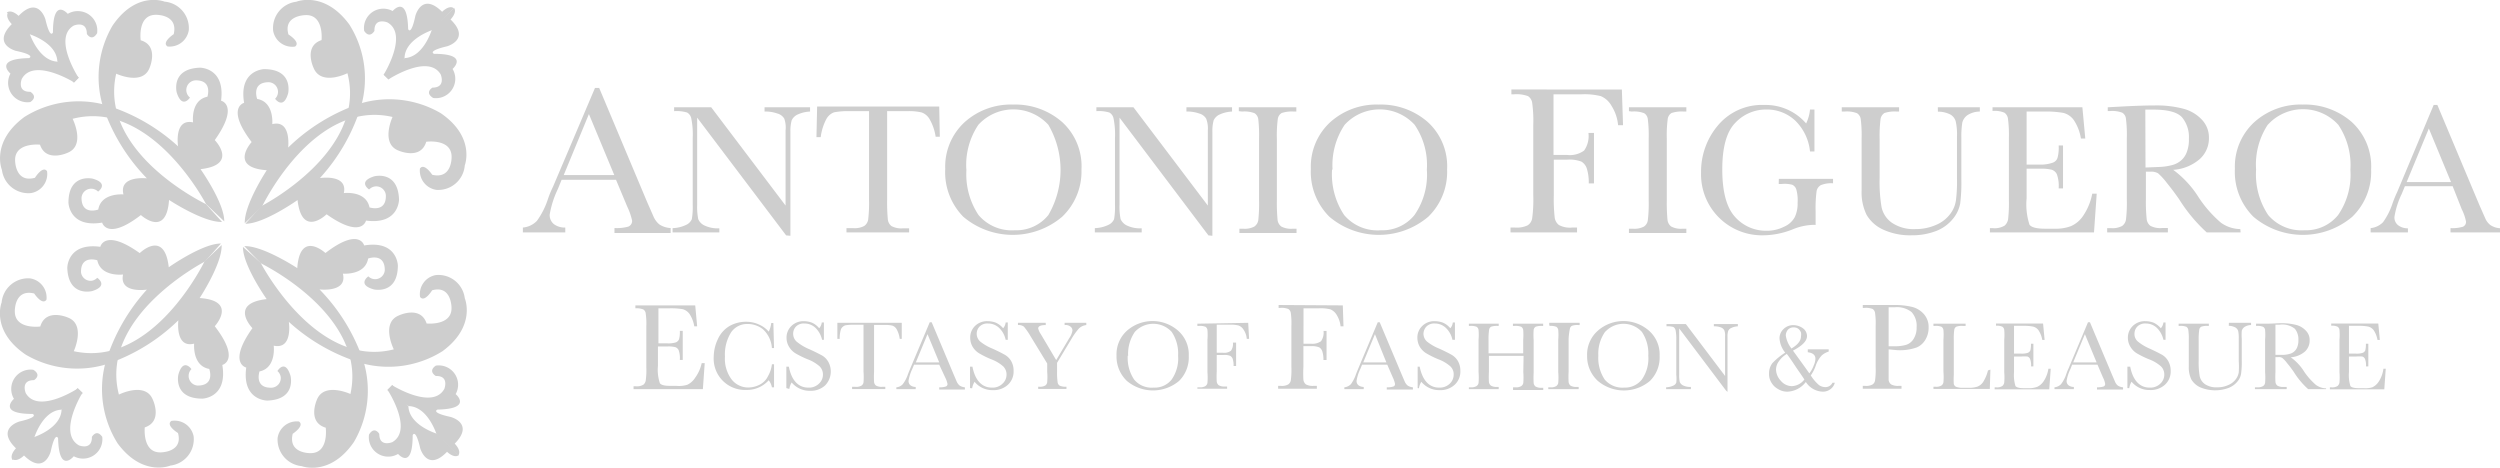 <svg id="Capa_1" data-name="Capa 1" xmlns="http://www.w3.org/2000/svg" viewBox="0 0 258.19 48.31"><defs><style>.cls-1{fill:#cecece;}</style></defs><path class="cls-1" d="M12,7.61S14.74,8.89,15.45,7c0,0,1-2.28-.92-2.84,0,0-.36-2.63,1.56-2.63,0,0,2.34-.07,1.85,2,0,0-1.28.84-.64,1.27a2,2,0,0,0,2.2-1.7A2.75,2.75,0,0,0,17,.17S14.1-1,11.62,2.65a10.51,10.51,0,0,0-1,8.31,19.59,19.59,0,0,0,4.55,7.46s-2.91-.34-2.42,1.66c0,0-2.3-.21-2.6,1.56,0,0-1.73.64-1.73-1.21a1,1,0,0,1,1.06-.94,1,1,0,0,1,.65.3s1.2-.85-.57-1.34c0,0-2.49-.57-2.49,2.48,0,0,.07,2.63,3.48,2.06,0,0,.5,1.92,4-.78,0,0,2.63,2.41,2.91-1.56,0,0,3.55,2.34,5.47,2.27l-1.66-1.84S10.13,15.78,12,7.61Z"/><path class="cls-1" d="M7.5,12.27S8.87,15,7,15.77c0,0-2.24,1.06-2.87-.83,0,0-2.63-.27-2.57,1.64,0,0,0,2.35,2.05,1.78,0,0,.8-1.3,1.25-.68A2,2,0,0,1,3.2,19.94a2.75,2.75,0,0,1-3-2.39S-1,14.68,2.52,12.08a10.51,10.51,0,0,1,8.27-1.27,19.49,19.49,0,0,1,7.6,4.3s-.45-2.9,1.55-2.47c0,0-.29-2.29,1.48-2.65,0,0,.58-1.75-1.27-1.69a1,1,0,0,0-.53,1.78s-.81,1.23-1.37-.53c0,0-.64-2.46,2.41-2.56,0,0,2.62,0,2.17,3.41,0,0,1.93.43-.65,4.07,0,0,2.5,2.55-1.47,3,0,0,2.46,3.47,2.45,5.39l-1.88-1.78S15.62,10.16,7.5,12.27Z"/><path class="cls-1" d="M7.62,8.54l.5-.5s-2.7-4.12-.5-5.4c0,0,1.35-.56,1.35.86,0,0,.5.85,1.06-.07a2,2,0,0,0-1.7-2.26A2,2,0,0,0,7,1.43S5.47-.35,5.47,3.34c0,0-.28.79-.78-1.34,0,0-.71-2.49-2.77-.36,0,0-.71-.71-1.21-.35l2.21,2.2s2.91.85,3,2.84Z"/><path class="cls-1" d="M8.14,8l-.48.51S3.48,5.92,2.25,8.15c0,0-.54,1.36.88,1.33,0,0,.86.48,0,1.06A2,2,0,0,1,.86,8.86,2,2,0,0,1,1.08,7.6S-.72,6.08,3,6c0,0,.77-.3-1.37-.75,0,0-2.5-.66-.41-2.76,0,0-.73-.7-.38-1.2L3.05,3.44S4,6.34,6,6.37Z"/><path class="cls-1" d="M40.54,12.08s-1.28,2.77.64,3.48c0,0,2.27,1,2.84-.92,0,0,2.62-.36,2.62,1.56,0,0,.07,2.34-2,1.85,0,0-.84-1.28-1.27-.64a2,2,0,0,0,1.7,2.2A2.75,2.75,0,0,0,48,17.08s1.14-2.91-2.48-5.39a10.51,10.51,0,0,0-8.31-1,19.63,19.63,0,0,0-7.45,4.55s.35-2.91-1.64-2.42c0,0,.22-2.3-1.56-2.6,0,0-.64-1.73,1.21-1.73a1,1,0,0,1,.94,1.06,1,1,0,0,1-.3.65s.85,1.2,1.35-.57c0,0,.56-2.49-2.49-2.49,0,0-2.63.08-2.06,3.48,0,0-1.92.5.78,4.05,0,0-2.41,2.63,1.56,2.91,0,0-2.34,3.55-2.27,5.47l1.78-1.71S32.37,10.19,40.54,12.08Z"/><path class="cls-1" d="M35.88,7.56S33.16,8.93,32.38,7c0,0-1.06-2.23.83-2.86,0,0,.27-2.64-1.64-2.58,0,0-2.35,0-1.78,2,0,0,1.3.8.68,1.25a2,2,0,0,1-2.26-1.63,2.74,2.74,0,0,1,2.39-3S33.47-1,36.07,2.52a10.43,10.43,0,0,1,1.27,8.27,19.56,19.56,0,0,1-4.3,7.6s2.9-.45,2.47,1.55c0,0,2.29-.29,2.65,1.48,0,0,1.75.58,1.69-1.26a1,1,0,0,0-1.08-.91,1.06,1.06,0,0,0-.65.32s-1.23-.81.53-1.36c0,0,2.46-.65,2.56,2.4,0,0,0,2.63-3.41,2.17,0,0-.43,1.93-4.07-.65,0,0-2.55,2.5-3-1.47,0,0-3.47,2.46-5.39,2.45L27,21.28S38,15.66,35.88,7.56Z"/><path class="cls-1" d="M39.62,7.7l.5.5s4.12-2.7,5.4-.5c0,0,.56,1.35-.86,1.35,0,0-.85.5.08,1.07A2,2,0,0,0,47,8.42a2,2,0,0,0-.26-1.3s1.78-1.56-1.91-1.56c0,0-.78-.28,1.35-.78,0,0,2.48-.71.35-2.77,0,0,.71-.71.36-1.2L44.62,3s-.85,2.91-2.84,3Z"/><path class="cls-1" d="M40.13,8.2l-.51-.48s2.61-4.18.38-5.41c0,0-1.36-.54-1.33.88,0,0-.48.86-1.06,0A2,2,0,0,1,39.36.91a2,2,0,0,1,1.19.23S42.07-.66,42.15,3c0,0,.3.77.75-1.37,0,0,.66-2.5,2.76-.41,0,0,.7-.73,1.2-.38L44.71,3.08S41.81,4,41.78,6Z"/><path class="cls-1" d="M36.19,40.69s-2.77-1.28-3.48.64c0,0-1,2.27.93,2.84,0,0,.35,2.63-1.56,2.63,0,0-2.35.07-1.85-2,0,0,1.28-.84.64-1.27a2,2,0,0,0-2.2,1.7,2.76,2.76,0,0,0,2.48,2.91s2.91,1.13,5.4-2.49a10.49,10.49,0,0,0,1-8.3A19.45,19.45,0,0,0,33,29.89s2.91.36,2.41-1.63c0,0,2.3.21,2.61-1.56,0,0,1.72-.64,1.72,1.2a1,1,0,0,1-1.07.93,1,1,0,0,1-.63-.29s-1.21.85.57,1.35c0,0,2.48.57,2.48-2.48,0,0-.07-2.63-3.48-2.06,0,0-.49-1.92-4,.78,0,0-2.63-2.42-2.91,1.56,0,0-3.55-2.34-5.47-2.27l1.7,1.77S38,32.53,36.19,40.69Z"/><path class="cls-1" d="M40.67,36.08s-1.37-2.73.52-3.5c0,0,2.24-1.07,2.87.83,0,0,2.64.27,2.57-1.65,0,0,0-2.34-2-1.78,0,0-.8,1.31-1.25.68A2,2,0,0,1,45,28.41a2.74,2.74,0,0,1,3,2.39s1.23,2.87-2.3,5.47a10.5,10.5,0,0,1-8.27,1.26,19.54,19.54,0,0,1-7.6-4.29s.45,2.89-1.56,2.46c0,0,.29,2.3-1.47,2.66,0,0-.58,1.74,1.26,1.68A1,1,0,0,0,29,39a1,1,0,0,0-.35-.68S29.44,37,30,38.8c0,0,.65,2.47-2.4,2.57,0,0-2.63,0-2.17-3.41,0,0-1.94-.44.64-4.07,0,0-2.49-2.55,1.47-3,0,0-2.46-3.47-2.45-5.39l1.83,1.64S32.62,38.15,40.67,36.08Z"/><path class="cls-1" d="M40.52,39.77l-.49.5s2.69,4.11.49,5.39c0,0-1.35.57-1.35-.85,0,0-.49-.85-1.06.07a2,2,0,0,0,1.7,2.26,2,2,0,0,0,1.3-.26s1.51,1.76,1.51-1.93c0,0,.29-.78.78,1.35,0,0,.71,2.49,2.77.36,0,0,.71.71,1.21.35l-2.2-2.2s-2.91-.85-3-2.84Z"/><path class="cls-1" d="M40,40.28l.49-.5s4.17,2.61,5.4.38c0,0,.54-1.36-.88-1.33,0,0-.86-.48,0-1.07a2,2,0,0,1,2.28,1.68,2,2,0,0,1-.23,1.26s1.81,1.53-1.88,1.6c0,0-.78.3,1.36.76,0,0,2.5.65.42,2.76,0,0,.72.69.38,1.2l-2.25-2.16s-.91-2.89-2.9-2.92Z"/><path class="cls-1" d="M7.62,36.27S8.9,33.5,7,32.79c0,0-2.27-1-2.84.93,0,0-2.63.35-2.63-1.56,0,0-.07-2.35,2-1.85,0,0,.84,1.28,1.27.64a2,2,0,0,0-1.7-2.2A2.75,2.75,0,0,0,.17,31.23S-1,34.14,2.66,36.63a10.49,10.49,0,0,0,8.3,1,19.47,19.47,0,0,0,7.46-4.55s-.36,2.91,1.63,2.41c0,0-.21,2.3,1.56,2.61,0,0,.64,1.72-1.2,1.72a1,1,0,0,1-.64-1.7s-.85-1.21-1.35.57c0,0-.57,2.48,2.48,2.48,0,0,2.63-.07,2.06-3.48,0,0,1.92-.49-.78-4,0,0,2.42-2.63-1.56-2.91,0,0,2.34-3.55,2.27-5.47L21.12,27S15.79,38.08,7.62,36.27Z"/><path class="cls-1" d="M12.28,40.75s2.73-1.37,3.5.52c0,0,1.07,2.24-.83,2.87,0,0-.27,2.64,1.65,2.58,0,0,2.34,0,1.78-2,0,0-1.31-.8-.68-1.25A2,2,0,0,1,20,45.08a2.74,2.74,0,0,1-2.39,3s-2.87,1.23-5.47-2.3a10.55,10.55,0,0,1-1.26-8.27,19.66,19.66,0,0,1,4.29-7.6s-2.89.45-2.46-1.56c0,0-2.3.29-2.66-1.47,0,0-1.74-.58-1.68,1.26A1,1,0,0,0,9.43,29a1,1,0,0,0,.61-.31s1.24.82-.52,1.37c0,0-2.47.65-2.57-2.4,0,0,0-2.63,3.41-2.17,0,0,.44-1.94,4.07.65,0,0,2.55-2.5,3,1.46,0,0,3.48-2.46,5.39-2.45L21.18,27S10.17,32.65,12.28,40.75Z"/><path class="cls-1" d="M8.55,40.6l-.5-.49s-4.11,2.7-5.39.49c0,0-.57-1.34.85-1.34,0,0,.85-.5-.07-1.07a2,2,0,0,0-2.26,1.7,2,2,0,0,0,.26,1.3s-1.77,1.56,1.92,1.56c0,0,.78.29-1.35.78,0,0-2.49.71-.36,2.77,0,0-.71.71-.35,1.21l2.2-2.2s.85-2.91,2.84-3Z"/><path class="cls-1" d="M8,40.08l.51.49S5.93,44.74,8.16,46c0,0,1.36.54,1.33-.88,0,0,.48-.86,1.07,0a2,2,0,0,1-2.94,2S6.09,49,6,45.26c0,0-.3-.78-.76,1.36,0,0-.65,2.5-2.76.42,0,0-.69.72-1.2.38l2.16-2.25s2.89-.91,2.92-2.9Z"/><path class="cls-1" d="M63.62,18.57H58l-.38.94a9.88,9.88,0,0,0-.85,2.65,1.2,1.2,0,0,0,.45,1,1.86,1.86,0,0,0,1.16.34V24H54V23.5a2.28,2.28,0,0,0,1.45-.69,8,8,0,0,0,1.14-2.26,10.6,10.6,0,0,1,.52-1.26L61.45,9.08h.43l4.93,11.73.68,1.55a2.15,2.15,0,0,0,.61.82,2.3,2.3,0,0,0,1.16.37v.51h-5.8v-.51a4.36,4.36,0,0,0,1.44-.15.63.63,0,0,0,.38-.63,6.75,6.75,0,0,0-.5-1.43Zm-.18-.49-2.62-6.3-2.6,6.3Z"/><path class="cls-1" d="M81.19,24.31,72,12.15v9a6.67,6.67,0,0,0,.11,1.48,1.29,1.29,0,0,0,.63.65,3.21,3.21,0,0,0,1.55.3V24H69.46v-.44a3.44,3.44,0,0,0,1.41-.34,1.15,1.15,0,0,0,.58-.59,7.56,7.56,0,0,0,.09-1.5V14.27a8.39,8.39,0,0,0-.14-2,.91.91,0,0,0-.44-.65,3.78,3.78,0,0,0-1.34-.14v-.4h3.83l7.68,10.15V13.47A2.78,2.78,0,0,0,81,12.26a1.18,1.18,0,0,0-.73-.54,3.63,3.63,0,0,0-1.31-.2v-.44h4.7v.44a3.44,3.44,0,0,0-1.29.31,1.23,1.23,0,0,0-.61.6,4.23,4.23,0,0,0-.13,1.18V24.35Z"/><path class="cls-1" d="M84.76,14.16h-.44L84.39,11H97l.06,3.12h-.43A5.14,5.14,0,0,0,96,12.3a1.53,1.53,0,0,0-.83-.69,5.78,5.78,0,0,0-1.5-.13H91.62v9.16a19,19,0,0,0,.07,2,1,1,0,0,0,.38.71,2.14,2.14,0,0,0,1.19.23h.63V24H87.42v-.44h.67a2.12,2.12,0,0,0,1.16-.22,1,1,0,0,0,.41-.65,14.34,14.34,0,0,0,.09-2.07V11.48H87.82a7.92,7.92,0,0,0-1.68.12,1.51,1.51,0,0,0-.81.72A5.4,5.4,0,0,0,84.76,14.16Z"/><path class="cls-1" d="M97.62,17.44a6.23,6.23,0,0,1,2-4.82,7.13,7.13,0,0,1,5-1.82,7.35,7.35,0,0,1,5.07,1.8,6.17,6.17,0,0,1,2,4.91,6.45,6.45,0,0,1-2,4.88,7.9,7.9,0,0,1-10.2,0A6.55,6.55,0,0,1,97.62,17.44Zm2.19.07a7.59,7.59,0,0,0,1.25,4.7,4.51,4.51,0,0,0,3.75,1.57,4.24,4.24,0,0,0,3.46-1.57,9.25,9.25,0,0,0,0-9.32,4.9,4.9,0,0,0-6.92-.31c-.11.1-.21.2-.31.31a7.43,7.43,0,0,0-1.24,4.62Z"/><path class="cls-1" d="M124.8,24.31l-9.18-12.16v9a6.67,6.67,0,0,0,.11,1.48,1.37,1.37,0,0,0,.63.65,3.21,3.21,0,0,0,1.55.3V24h-4.84v-.44a3.44,3.44,0,0,0,1.41-.34,1.15,1.15,0,0,0,.58-.59,7.56,7.56,0,0,0,.09-1.5V14.27a8.39,8.39,0,0,0-.14-2,.91.91,0,0,0-.44-.65,3.78,3.78,0,0,0-1.34-.14v-.4h3.83l7.68,10.15V13.47a2.78,2.78,0,0,0-.17-1.21,1.18,1.18,0,0,0-.73-.54,3.63,3.63,0,0,0-1.31-.2v-.44h4.71v.44a3.44,3.44,0,0,0-1.29.31,1.23,1.23,0,0,0-.61.6,4.23,4.23,0,0,0-.13,1.18V24.35Z"/><path class="cls-1" d="M127.94,11.48v-.4h5.94v.44h-.26a3.33,3.33,0,0,0-1.25.15.85.85,0,0,0-.4.59,12.8,12.8,0,0,0-.1,2.05v6.37a19,19,0,0,0,.07,2,1,1,0,0,0,.38.71,2.14,2.14,0,0,0,1.19.23h.39v.44H128v-.44h.38a2.12,2.12,0,0,0,1.16-.22,1,1,0,0,0,.41-.65,15.92,15.92,0,0,0,.08-2.07V14.31a14.8,14.8,0,0,0-.08-2,.86.86,0,0,0-.39-.62,2.93,2.93,0,0,0-1.28-.17Z"/><path class="cls-1" d="M135.38,17.44a6.23,6.23,0,0,1,2-4.82,7.13,7.13,0,0,1,5-1.82,7.35,7.35,0,0,1,5.07,1.8,6.17,6.17,0,0,1,2,4.91,6.44,6.44,0,0,1-1.95,4.88,7.9,7.9,0,0,1-10.2,0A6.53,6.53,0,0,1,135.38,17.44Zm2.19.07a7.59,7.59,0,0,0,1.25,4.7,4.52,4.52,0,0,0,3.8,1.57,4.24,4.24,0,0,0,3.46-1.57,7.29,7.29,0,0,0,1.28-4.68,7.36,7.36,0,0,0-1.26-4.64,4.9,4.9,0,0,0-6.92-.31c-.11.1-.21.2-.31.31a7.48,7.48,0,0,0-1.25,4.62Z"/><path class="cls-1" d="M167.5,9.25l.12,3.68h-.51a4.46,4.46,0,0,0-.68-2,2.28,2.28,0,0,0-1.1-1,7,7,0,0,0-2-.19h-2.89V16h1.38a2.5,2.5,0,0,0,1.78-.45,2.62,2.62,0,0,0,.45-1.82h.57v5.21h-.54a4.76,4.76,0,0,0-.19-1.5,1.3,1.3,0,0,0-.57-.75,3.5,3.5,0,0,0-1.47-.2h-1.38v3.67a17.39,17.39,0,0,0,.09,2.28,1.16,1.16,0,0,0,.44.8,2.41,2.41,0,0,0,1.37.26h.5V24H156V23.5h.46a2.57,2.57,0,0,0,1.31-.23,1.05,1.05,0,0,0,.47-.75,14.3,14.3,0,0,0,.11-2.36V12.92a13.4,13.4,0,0,0-.11-2.28,1,1,0,0,0-.43-.71,3.43,3.43,0,0,0-1.46-.19h-.26v-.5Z"/><path class="cls-1" d="M168.23,11.48v-.4h5.93v.44h-.27a3.38,3.38,0,0,0-1.26.15.86.86,0,0,0-.39.59,12.8,12.8,0,0,0-.1,2.05v6.37a19,19,0,0,0,.07,2,1,1,0,0,0,.38.71,2.14,2.14,0,0,0,1.19.23h.38v.44h-5.93v-.44h.39a2.12,2.12,0,0,0,1.16-.22.93.93,0,0,0,.4-.65,14.34,14.34,0,0,0,.09-2.07V14.31a13.33,13.33,0,0,0-.09-2,.82.82,0,0,0-.38-.62,2.93,2.93,0,0,0-1.28-.17Z"/><path class="cls-1" d="M183.71,18.47h5.6v.46a2.85,2.85,0,0,0-1.26.19.91.91,0,0,0-.44.62,13.56,13.56,0,0,0-.1,2.11v1.38a2.8,2.8,0,0,0-.41,0,6,6,0,0,0-1.94.45,8.33,8.33,0,0,1-3,.62,6.29,6.29,0,0,1-6.48-6.49,7.38,7.38,0,0,1,1.76-4.88,5.93,5.93,0,0,1,4.78-2.09,5.52,5.52,0,0,1,4.31,1.91,4.24,4.24,0,0,0,.4-1.44h.46v4.33h-.46a5.17,5.17,0,0,0-1.51-3.17,4.27,4.27,0,0,0-3-1.16,4.34,4.34,0,0,0-3.19,1.36c-.9.9-1.36,2.51-1.36,4.82s.44,3.94,1.31,4.9a4.25,4.25,0,0,0,3.26,1.44,3.86,3.86,0,0,0,1.8-.41,2.28,2.28,0,0,0,1.12-1,3.27,3.27,0,0,0,.29-1.48,4.07,4.07,0,0,0-.14-1.39.78.78,0,0,0-.42-.47A3.15,3.15,0,0,0,184,19h-.3Z"/><path class="cls-1" d="M200.13,11.08h4.34v.44a2.4,2.4,0,0,0-1.29.38,1.37,1.37,0,0,0-.52.75,9.44,9.44,0,0,0-.1,1.59v4.32a16.89,16.89,0,0,1-.12,2.46,3.46,3.46,0,0,1-.75,1.58A4.16,4.16,0,0,1,200,23.84a6.89,6.89,0,0,1-2.58.46,6.64,6.64,0,0,1-2.94-.59,3.78,3.78,0,0,1-1.71-1.53,5.27,5.27,0,0,1-.51-2.5V14.31a13.33,13.33,0,0,0-.09-2,.86.86,0,0,0-.39-.62,2.88,2.88,0,0,0-1.27-.17h-.3v-.44h5.92v.44h-.25a3.38,3.38,0,0,0-1.26.15.91.91,0,0,0-.4.59,14.08,14.08,0,0,0-.1,2.05V18.4a15.87,15.87,0,0,0,.2,3A2.64,2.64,0,0,0,195.38,23a4,4,0,0,0,2.42.66,5.16,5.16,0,0,0,2.16-.44,3.5,3.5,0,0,0,1.44-1.11A3,3,0,0,0,202,20.7a15,15,0,0,0,.11-2.22v-4.4a6.13,6.13,0,0,0-.13-1.54,1.2,1.2,0,0,0-.53-.7,2.81,2.81,0,0,0-1.31-.31Z"/><path class="cls-1" d="M216.08,20h.46l-.28,4H205.51v-.44h.27a2,2,0,0,0,1.25-.26,1.14,1.14,0,0,0,.36-.66,14.8,14.8,0,0,0,.08-2V14.25a12.73,12.73,0,0,0-.09-1.95.9.9,0,0,0-.37-.66,2.58,2.58,0,0,0-1.23-.18v-.38h9.28l.3,3.23h-.45a4.81,4.81,0,0,0-.75-1.93,1.92,1.92,0,0,0-1.06-.72,10.3,10.3,0,0,0-2-.14h-1.8V17h1.38A3.74,3.74,0,0,0,212,16.8a.79.79,0,0,0,.49-.49,4,4,0,0,0,.12-1.29h.45v4.44h-.45a3.58,3.58,0,0,0-.18-1.45.9.9,0,0,0-.53-.48,4.63,4.63,0,0,0-1.18-.11H209.3V20.5a6.73,6.73,0,0,0,.3,2.71c.2.27.73.41,1.6.41h1a4.41,4.41,0,0,0,1.69-.27,2.94,2.94,0,0,0,1.26-1.08A6.12,6.12,0,0,0,216.08,20Z"/><path class="cls-1" d="M231.4,24h-3.5a16.3,16.3,0,0,1-2.84-3.41c-.41-.59-.83-1.15-1.27-1.69a6.63,6.63,0,0,0-.91-1,1.4,1.4,0,0,0-.78-.17h-.48v2.88a16.64,16.64,0,0,0,.08,2,1,1,0,0,0,.38.71,2.14,2.14,0,0,0,1.19.23h.62V24h-6.27v-.44H218a2.12,2.12,0,0,0,1.16-.22,1,1,0,0,0,.4-.65,14.34,14.34,0,0,0,.09-2.07V14.26a13.33,13.33,0,0,0-.09-2,.82.82,0,0,0-.38-.62,2.93,2.93,0,0,0-1.28-.17h-.22v-.39l1.85-.1c1.24-.06,2.22-.09,3-.09a10.85,10.85,0,0,1,3,.35,4,4,0,0,1,1.88,1.13,2.66,2.66,0,0,1,.72,1.87,2.87,2.87,0,0,1-.94,2.18,4.64,4.64,0,0,1-2.75,1.12,10.4,10.4,0,0,1,2.62,2.83A12.44,12.44,0,0,0,229.37,23a3.52,3.52,0,0,0,2,.66Zm-9.82-6.7,1.49-.06a6,6,0,0,0,1.33-.21,2.28,2.28,0,0,0,.91-.51,2.12,2.12,0,0,0,.55-.86,3.48,3.48,0,0,0,.2-1.32,3.2,3.2,0,0,0-.68-2.19c-.46-.55-1.45-.83-3-.83h-.82Z"/><path class="cls-1" d="M230.81,17.44a6.23,6.23,0,0,1,2-4.82,7.13,7.13,0,0,1,5-1.82,7.35,7.35,0,0,1,5.07,1.8,6.21,6.21,0,0,1,2,4.91,6.44,6.44,0,0,1-1.95,4.88,7.9,7.9,0,0,1-10.2,0A6.53,6.53,0,0,1,230.81,17.44Zm2.19.07a7.59,7.59,0,0,0,1.25,4.7A4.53,4.53,0,0,0,238,23.78a4.26,4.26,0,0,0,3.47-1.57,7.34,7.34,0,0,0,1.27-4.68,7.43,7.43,0,0,0-1.25-4.64,4.92,4.92,0,0,0-7-.29l-.29.29A7.48,7.48,0,0,0,233,17.51Z"/><path class="cls-1" d="M253.3,19.23h-4.93l-.34.82a8.4,8.4,0,0,0-.74,2.34,1,1,0,0,0,.39.88,1.63,1.63,0,0,0,1,.31V24h-3.85v-.44a2.11,2.11,0,0,0,1.28-.61,7.21,7.21,0,0,0,1-2,11.68,11.68,0,0,1,.46-1.11l3.77-9h.38l4.33,10.31.6,1.36a1.79,1.79,0,0,0,.54.73,2,2,0,0,0,1,.33V24h-5.11v-.44a3.88,3.88,0,0,0,1.27-.14.54.54,0,0,0,.33-.55,5.09,5.09,0,0,0-.44-1.26Zm-.17-.43-2.29-5.53-2.29,5.53Z"/><path class="cls-1" d="M72.47,37.5h.31l-.19,2.69H65.43v-.3h.19a1.3,1.3,0,0,0,.84-.17.73.73,0,0,0,.23-.43,7.63,7.63,0,0,0,.06-1.35V33.7a7.08,7.08,0,0,0-.06-1.3.56.56,0,0,0-.25-.44,1.9,1.9,0,0,0-.82-.12v-.3H71.8L72,33.7h-.3a3.19,3.19,0,0,0-.5-1.29,1.27,1.27,0,0,0-.7-.48,7.15,7.15,0,0,0-1.31-.09H68v3.62h.92a2.59,2.59,0,0,0,.88-.1.59.59,0,0,0,.33-.33,2.76,2.76,0,0,0,.08-.86h.3v3h-.3a2.42,2.42,0,0,0-.12-1,.61.61,0,0,0-.35-.32,3,3,0,0,0-.79-.07h-1v2a4.39,4.39,0,0,0,.2,1.8c.13.18.48.27,1.06.27h.64A2.88,2.88,0,0,0,71,39.73,2,2,0,0,0,71.8,39,4,4,0,0,0,72.47,37.5Z"/><path class="cls-1" d="M79.72,37.62h.22V40h-.22a1.72,1.72,0,0,0-.33-.73,3,3,0,0,1-2.31,1,3.23,3.23,0,0,1-3.37-3.42A4.35,4.35,0,0,1,74.15,35a3,3,0,0,1,1.21-1.34,3.45,3.45,0,0,1,1.71-.43,3.15,3.15,0,0,1,1.39.32,2.78,2.78,0,0,1,.93.7,2.54,2.54,0,0,0,.26-.89h.22l.07,2.59h-.22A2.9,2.9,0,0,0,78.79,34a2.56,2.56,0,0,0-1.58-.54,2,2,0,0,0-1.71.87,4.31,4.31,0,0,0-.63,2.5,3.57,3.57,0,0,0,.69,2.36,2.18,2.18,0,0,0,1.72.83,2.58,2.58,0,0,0,1.13-.27,1.91,1.91,0,0,0,.91-.91A3.2,3.2,0,0,0,79.72,37.62Z"/><path class="cls-1" d="M81.21,40.08V37.87h.26c.28,1.44,1,2.16,2,2.16a1.45,1.45,0,0,0,1.12-.42,1.24,1.24,0,0,0,.4-.92,1.17,1.17,0,0,0-.35-.86,4,4,0,0,0-1.27-.74,9.69,9.69,0,0,1-1.25-.62,2,2,0,0,1-.65-.69,1.76,1.76,0,0,1-.24-.9,1.65,1.65,0,0,1,.51-1.22A1.77,1.77,0,0,1,83,33.17a2.52,2.52,0,0,1,.82.14,2,2,0,0,1,.78.59,1.06,1.06,0,0,0,.27-.6h.22v1.79H84.9a2.46,2.46,0,0,0-.68-1.23,1.63,1.63,0,0,0-1.13-.45,1.13,1.13,0,0,0-.9.33,1.1,1.1,0,0,0,.07,1.53,5.21,5.21,0,0,0,1.36.81c.59.27,1,.48,1.29.64a1.76,1.76,0,0,1,.64.66,2.06,2.06,0,0,1-.34,2.43,2.19,2.19,0,0,1-1.57.55,2.41,2.41,0,0,1-1.88-.86,1.74,1.74,0,0,0-.24.67Z"/><path class="cls-1" d="M86.72,35h-.24V33.34h6.65V35h-.21a2.73,2.73,0,0,0-.32-1,.81.81,0,0,0-.44-.37,3,3,0,0,0-.79-.07h-1.1v4.83a9.37,9.37,0,0,0,0,1.06.53.53,0,0,0,.2.37,1.16,1.16,0,0,0,.63.13h.33v.23H88v-.23h.35a1.07,1.07,0,0,0,.61-.12.49.49,0,0,0,.22-.34,6.73,6.73,0,0,0,0-1.1V33.54h-1a4.49,4.49,0,0,0-.89.06.8.8,0,0,0-.43.38A3.08,3.08,0,0,0,86.72,35Z"/><path class="cls-1" d="M97,37.66h-2.6l-.18.44a4.41,4.41,0,0,0-.39,1.23.56.56,0,0,0,.21.47.85.85,0,0,0,.53.16v.23h-2V40a1,1,0,0,0,.67-.33,3.49,3.49,0,0,0,.54-1.05l.24-.59,2-4.75h.2l2.29,5.44.31.72a1.1,1.1,0,0,0,.29.38,1.16,1.16,0,0,0,.54.18v.23H97V40a1.87,1.87,0,0,0,.67-.08.26.26,0,0,0,.18-.29,2.61,2.61,0,0,0-.24-.66ZM97,37.43l-1.21-2.92-1.21,2.92Z"/><path class="cls-1" d="M100.18,40.08V37.87h.25c.28,1.44,1,2.16,2,2.16a1.45,1.45,0,0,0,1.12-.42,1.24,1.24,0,0,0,.4-.92,1.17,1.17,0,0,0-.35-.86,4,4,0,0,0-1.27-.74,9.56,9.56,0,0,1-1.24-.62,2,2,0,0,1-.66-.69,1.85,1.85,0,0,1-.23-.9,1.64,1.64,0,0,1,.5-1.22,1.77,1.77,0,0,1,1.29-.49,2.52,2.52,0,0,1,.82.14,2.11,2.11,0,0,1,.79.59,1.05,1.05,0,0,0,.26-.6h.22v1.79h-.22a2.35,2.35,0,0,0-.68-1.23,1.63,1.63,0,0,0-1.13-.45,1.13,1.13,0,0,0-.9.33,1.08,1.08,0,0,0,.08,1.53,5,5,0,0,0,1.28.74c.59.27,1,.48,1.28.64a1.79,1.79,0,0,1,.65.66,2,2,0,0,1,.24,1,1.85,1.85,0,0,1-.59,1.43,2.16,2.16,0,0,1-1.56.55,2.36,2.36,0,0,1-1.88-.86,1.75,1.75,0,0,0-.25.67Z"/><path class="cls-1" d="M109.08,37.19l1.35-2.27a1.85,1.85,0,0,0,.33-.79.51.51,0,0,0-.18-.38.83.83,0,0,0-.63-.18v-.23h2.24v.23a1.33,1.33,0,0,0-.75.34,6.57,6.57,0,0,0-.73,1l-1.54,2.56v.91a7,7,0,0,0,.06,1.12.48.48,0,0,0,.23.34,1.59,1.59,0,0,0,.68.1v.23h-2.92v-.23h.11a1.07,1.07,0,0,0,.61-.12.48.48,0,0,0,.21-.34,6.7,6.7,0,0,0,0-1.1v-.84l-1.71-2.8a6.84,6.84,0,0,0-.69-1,.92.92,0,0,0-.62-.17v-.23H108v.23c-.52,0-.78.12-.78.35a1.64,1.64,0,0,0,.26.57Z"/><path class="cls-1" d="M115.31,36.72a3.28,3.28,0,0,1,1.06-2.55,4,4,0,0,1,5.32,0,3.27,3.27,0,0,1,1.08,2.59,3.41,3.41,0,0,1-1,2.58,4.19,4.19,0,0,1-5.39,0A3.48,3.48,0,0,1,115.31,36.72Zm1.16,0a4,4,0,0,0,.66,2.48,2.34,2.34,0,0,0,2,.83A2.22,2.22,0,0,0,121,39.2a3.8,3.8,0,0,0,.67-2.47,4,4,0,0,0-.66-2.45,2.58,2.58,0,0,0-3.81,0,4,4,0,0,0-.69,2.49Z"/><path class="cls-1" d="M128.91,33.34,129,35h-.24a1.91,1.91,0,0,0-.31-.92,1.06,1.06,0,0,0-.52-.46,3.36,3.36,0,0,0-.9-.09h-1.37v2.9h.64a1.16,1.16,0,0,0,.83-.21,1.19,1.19,0,0,0,.2-.84h.33v2.42h-.26a2.35,2.35,0,0,0-.08-.7.59.59,0,0,0-.27-.35,1.56,1.56,0,0,0-.68-.09h-.71v1.7a9.37,9.37,0,0,0,0,1.06.58.58,0,0,0,.21.37,1.16,1.16,0,0,0,.63.13h.23v.23h-3.07V40h.21a1.07,1.07,0,0,0,.61-.12.49.49,0,0,0,.22-.34,6.7,6.7,0,0,0,0-1.1V35.08a6.16,6.16,0,0,0,0-1,.47.47,0,0,0-.2-.33,1.56,1.56,0,0,0-.68-.09h-.16v-.23Z"/><path class="cls-1" d="M138.68,31.54l.07,2.16h-.3a2.77,2.77,0,0,0-.4-1.17,1.36,1.36,0,0,0-.65-.58,4,4,0,0,0-1.14-.11h-1.64V35.5h.81a1.53,1.53,0,0,0,1-.26,1.54,1.54,0,0,0,.26-1.06H137v3h-.32a2.85,2.85,0,0,0-.11-.87.77.77,0,0,0-.33-.44,2.07,2.07,0,0,0-.86-.12h-.77V37.9a11.83,11.83,0,0,0,0,1.33.74.74,0,0,0,.26.47,1.49,1.49,0,0,0,.8.15H136v.3h-4v-.3h.26a1.36,1.36,0,0,0,.77-.14.64.64,0,0,0,.28-.43,8,8,0,0,0,.06-1.38V33.66a7.41,7.41,0,0,0-.06-1.33.58.58,0,0,0-.26-.42,1.89,1.89,0,0,0-.85-.11h-.15v-.3Z"/><path class="cls-1" d="M143.27,37.66h-2.6l-.18.44a4.41,4.41,0,0,0-.39,1.23.56.56,0,0,0,.21.47.92.92,0,0,0,.53.16v.23h-2V40a1.1,1.1,0,0,0,.68-.33,3.84,3.84,0,0,0,.53-1.05l.24-.59,2-4.75h.2l2.29,5.44.31.72a1.1,1.1,0,0,0,.29.38,1.16,1.16,0,0,0,.54.18v.23h-2.7V40a1.87,1.87,0,0,0,.67-.08.26.26,0,0,0,.18-.29,3,3,0,0,0-.23-.66Zm-.09-.23L142,34.51l-1.21,2.92Z"/><path class="cls-1" d="M146.41,40.08V37.87h.21c.29,1.44,1,2.16,2,2.16a1.48,1.48,0,0,0,1.12-.42,1.27,1.27,0,0,0,.39-.92,1.12,1.12,0,0,0-.35-.86,4,4,0,0,0-1.27-.74,9.56,9.56,0,0,1-1.24-.62,2,2,0,0,1-.66-.69,1.91,1.91,0,0,1-.23-.9,1.65,1.65,0,0,1,.51-1.22,1.75,1.75,0,0,1,1.28-.49,2.52,2.52,0,0,1,.82.14,2,2,0,0,1,.79.59,1.05,1.05,0,0,0,.26-.6h.22v1.79H150a2.35,2.35,0,0,0-.68-1.23,1.63,1.63,0,0,0-1.13-.45,1.11,1.11,0,0,0-.89.33,1.13,1.13,0,0,0-.29.72,1.08,1.08,0,0,0,.36.81,5,5,0,0,0,1.28.74c.59.27,1,.48,1.28.64a1.79,1.79,0,0,1,.65.66,2,2,0,0,1,.24,1,1.85,1.85,0,0,1-.59,1.43,2.16,2.16,0,0,1-1.56.55,2.37,2.37,0,0,1-1.88-.86,1.75,1.75,0,0,0-.25.67Z"/><path class="cls-1" d="M157.35,36.75h-3.58V38.4a9.37,9.37,0,0,0,0,1.06.58.58,0,0,0,.21.37,1.12,1.12,0,0,0,.62.13h.18v.23H151.7V40h.17a1.07,1.07,0,0,0,.61-.12.49.49,0,0,0,.22-.34,6.73,6.73,0,0,0,0-1.1V35.08a6.14,6.14,0,0,0,0-1,.47.47,0,0,0-.2-.33,1.56,1.56,0,0,0-.68-.09h-.12v-.23h3.08v.23h-.13a1.79,1.79,0,0,0-.65.08.43.43,0,0,0-.21.31,6.52,6.52,0,0,0-.06,1.08v1.36h3.58V35.08a6.14,6.14,0,0,0,0-1,.47.47,0,0,0-.2-.33,1.56,1.56,0,0,0-.68-.09h-.18v-.23h3.12v.23h-.1a1.93,1.93,0,0,0-.67.08.49.49,0,0,0-.21.31,7.81,7.81,0,0,0,0,1.08v3.36a9.37,9.37,0,0,0,0,1.06.53.53,0,0,0,.2.37,1.18,1.18,0,0,0,.63.13h.16v.23h-3.12V40h.24a1,1,0,0,0,.6-.12.49.49,0,0,0,.22-.34,6.73,6.73,0,0,0,0-1.1Z"/><path class="cls-1" d="M160,33.57v-.23h3.14v.23H163a1.67,1.67,0,0,0-.66.08.43.43,0,0,0-.21.31A6.52,6.52,0,0,0,162,35V38.4a9.37,9.37,0,0,0,0,1.06.59.59,0,0,0,.2.37,1.16,1.16,0,0,0,.63.13h.21v.23h-3.14V40h.21a1,1,0,0,0,.6-.12.49.49,0,0,0,.22-.34,6.73,6.73,0,0,0,0-1.1V35.08a6.14,6.14,0,0,0,0-1,.47.47,0,0,0-.2-.33,1.56,1.56,0,0,0-.68-.09Z"/><path class="cls-1" d="M163.91,36.72A3.28,3.28,0,0,1,165,34.17a4,4,0,0,1,5.32,0,3.27,3.27,0,0,1,1.08,2.59,3.41,3.41,0,0,1-1,2.58,4.17,4.17,0,0,1-5.38,0A3.45,3.45,0,0,1,163.91,36.72Zm1.16,0a4,4,0,0,0,.66,2.48,2.39,2.39,0,0,0,2,.83,2.22,2.22,0,0,0,1.83-.83,3.8,3.8,0,0,0,.67-2.47,4,4,0,0,0-.66-2.45,2.57,2.57,0,0,0-3.64-.16l-.17.16a3.93,3.93,0,0,0-.69,2.47Z"/><path class="cls-1" d="M178.26,40.34l-4.84-6.42v4.76a3.29,3.29,0,0,0,.06.77.7.7,0,0,0,.33.35,1.67,1.67,0,0,0,.82.16v.23h-2.56V40a1.92,1.92,0,0,0,.75-.18.54.54,0,0,0,.3-.31,3.5,3.5,0,0,0,0-.79v-3.6a4.64,4.64,0,0,0-.07-1,.52.52,0,0,0-.23-.35,2.12,2.12,0,0,0-.71-.07v-.23h2l4.05,5.36v-4.1a1.41,1.41,0,0,0-.09-.64.69.69,0,0,0-.38-.29,2,2,0,0,0-.69-.1v-.23h2.48v.23a1.79,1.79,0,0,0-.68.17.61.61,0,0,0-.32.31,1.85,1.85,0,0,0-.07.62v5.67Z"/><path class="cls-1" d="M186.7,36.08h2.16v.23a1.9,1.9,0,0,0-.72.4,3,3,0,0,0-.62,1.06,3.94,3.94,0,0,1-.51,1,4.29,4.29,0,0,0,.85,1,1.15,1.15,0,0,0,.66.21.8.8,0,0,0,.73-.45h.24a1.17,1.17,0,0,1-.46.67,1.27,1.27,0,0,1-.8.25,2.16,2.16,0,0,1-1.73-1,2.53,2.53,0,0,1-1.88,1,1.75,1.75,0,0,1-.71-.13,2.35,2.35,0,0,1-.62-.38,2,2,0,0,1-.44-.6,1.67,1.67,0,0,1-.15-.76,1.73,1.73,0,0,1,.34-1.07,6.61,6.61,0,0,1,1.33-1.09,2.61,2.61,0,0,1-.59-1.49,1.3,1.3,0,0,1,.4-.93,1.4,1.4,0,0,1,1-.42,1.69,1.69,0,0,1,1,.31,1,1,0,0,1,.44.81c0,.52-.48,1-1.45,1.51l.87,1.2c.28.39.56.77.82,1.15a2.93,2.93,0,0,0,.46-.83,1.84,1.84,0,0,0,.17-.68c0-.38-.27-.61-.79-.67Zm-2.18.48a2.56,2.56,0,0,0-.81.76,1.46,1.46,0,0,0-.29.83,1.74,1.74,0,0,0,.5,1.18,1.5,1.5,0,0,0,1.13.55,1.71,1.71,0,0,0,1.3-.69c-.36-.55-.69-1-1-1.47s-.57-.85-.83-1.19ZM185,36c.68-.4,1-.82,1-1.28a1.15,1.15,0,0,0,0-.37.85.85,0,0,0-.17-.29.7.7,0,0,0-.26-.19.88.88,0,0,0-.33-.06.78.78,0,0,0-.59.24.94.94,0,0,0-.22.6,2.79,2.79,0,0,0,.57,1.32Z"/><path class="cls-1" d="M195.05,36.08V37.9c0,.44,0,.89,0,1.33a.66.66,0,0,0,.26.47,1.45,1.45,0,0,0,.79.15h.28v.3h-4v-.3h.23a1.36,1.36,0,0,0,.77-.14.61.61,0,0,0,.27-.43,8,8,0,0,0,.06-1.38V33.66a7.41,7.41,0,0,0-.06-1.33.6.6,0,0,0-.25-.42,1.93,1.93,0,0,0-.86-.11h-.16v-.3h3.09a7.88,7.88,0,0,1,2.06.21,2.42,2.42,0,0,1,1.18.75,2,2,0,0,1,.47,1.35,2.38,2.38,0,0,1-.32,1.25,1.94,1.94,0,0,1-.9.82,5.22,5.22,0,0,1-2.08.28Zm0-.32h.62a4,4,0,0,0,1.2-.15,1.42,1.42,0,0,0,.77-.63,2.14,2.14,0,0,0,.3-1.18,2.1,2.1,0,0,0-.52-1.57,2.43,2.43,0,0,0-1.71-.5q-.33,0-.66,0Z"/><path class="cls-1" d="M205.56,38.17l-.06,2h-5.82v-.23h.21a1,1,0,0,0,.6-.12.49.49,0,0,0,.22-.34,6.73,6.73,0,0,0,0-1.1v-3.3a6.14,6.14,0,0,0,0-1,.47.47,0,0,0-.2-.33,1.52,1.52,0,0,0-.67-.09h-.16v-.23H203v.23h-.3a1.67,1.67,0,0,0-.66.08.43.43,0,0,0-.21.31,6.51,6.51,0,0,0-.05,1.08v3.59a7.21,7.21,0,0,0,0,.93.44.44,0,0,0,.22.29,1.85,1.85,0,0,0,.77.11h.52a2.65,2.65,0,0,0,.93-.12,1.26,1.26,0,0,0,.59-.48,4,4,0,0,0,.5-1.19Z"/><path class="cls-1" d="M211.55,38.08h.24l-.15,2.13H206V40h.14a1,1,0,0,0,.66-.14.61.61,0,0,0,.19-.35,6.37,6.37,0,0,0,0-1.07V35.08a5.57,5.57,0,0,0,0-1,.44.44,0,0,0-.2-.34,1.31,1.31,0,0,0-.65-.1v-.23H211l.16,1.7h-.24a2.68,2.68,0,0,0-.39-1,1,1,0,0,0-.56-.38,4.77,4.77,0,0,0-1-.08H208v2.87h.72a2,2,0,0,0,.7-.08.49.49,0,0,0,.27-.26,2.57,2.57,0,0,0,.06-.68H210v2.34h-.24a1.77,1.77,0,0,0-.1-.76.45.45,0,0,0-.28-.26,3.21,3.21,0,0,0-.62,0H208v1.62a3.84,3.84,0,0,0,.15,1.43c.11.14.39.22.85.22h.51a2.41,2.41,0,0,0,.89-.14,1.61,1.61,0,0,0,.66-.58A3.13,3.13,0,0,0,211.55,38.08Z"/><path class="cls-1" d="M216.62,37.66H214l-.17.44a4.43,4.43,0,0,0-.4,1.23.56.56,0,0,0,.21.47.88.88,0,0,0,.54.16v.23h-2V40a1.1,1.1,0,0,0,.68-.33,3.49,3.49,0,0,0,.54-1.05,6.07,6.07,0,0,1,.24-.59l2-4.75h.2l2.29,5.44.31.72a1,1,0,0,0,.28.38,1.16,1.16,0,0,0,.54.18v.23h-2.69V40a2.12,2.12,0,0,0,.67-.08.27.27,0,0,0,.17-.29,2.25,2.25,0,0,0-.23-.66Zm-.09-.23-1.21-2.92-1.21,2.92Z"/><path class="cls-1" d="M219.71,40.08V37.87H220c.28,1.44,1,2.16,2,2.16a1.45,1.45,0,0,0,1.12-.42,1.24,1.24,0,0,0,.4-.92,1.17,1.17,0,0,0-.35-.86,4,4,0,0,0-1.27-.74,9.69,9.69,0,0,1-1.25-.62,2,2,0,0,1-.65-.69,1.76,1.76,0,0,1-.24-.9,1.65,1.65,0,0,1,.51-1.22,1.77,1.77,0,0,1,1.29-.49,2.52,2.52,0,0,1,.82.14,2.15,2.15,0,0,1,.78.59,1.06,1.06,0,0,0,.27-.6h.22v1.79h-.22a2.46,2.46,0,0,0-.68-1.23,1.63,1.63,0,0,0-1.13-.45,1.13,1.13,0,0,0-.9.33,1.07,1.07,0,0,0-.28.72,1,1,0,0,0,.35.81A5,5,0,0,0,222,36c.59.27,1,.48,1.29.64a1.76,1.76,0,0,1,.64.66,2,2,0,0,1,.25,1,1.85,1.85,0,0,1-.59,1.43,2.19,2.19,0,0,1-1.57.55,2.37,2.37,0,0,1-1.88-.86,1.74,1.74,0,0,0-.24.67Z"/><path class="cls-1" d="M230.19,33.34h2.29v.23a1.28,1.28,0,0,0-.68.2.75.75,0,0,0-.28.39,6,6,0,0,0,0,.85v2.28a8.1,8.1,0,0,1-.07,1.3,1.64,1.64,0,0,1-.39.83,2.24,2.24,0,0,1-.92.65,4,4,0,0,1-2.91-.07,2.08,2.08,0,0,1-.91-.8,2.84,2.84,0,0,1-.27-1.32v-2.8a6.16,6.16,0,0,0-.05-1,.47.47,0,0,0-.2-.33,1.56,1.56,0,0,0-.68-.09H225v-.23h3.12v.23H228a1.67,1.67,0,0,0-.66.08.43.43,0,0,0-.21.31,6.52,6.52,0,0,0-.06,1.08v2.16a8.45,8.45,0,0,0,.11,1.59,1.35,1.35,0,0,0,.58.82A2.1,2.1,0,0,0,229,40a2.59,2.59,0,0,0,1.14-.24,1.85,1.85,0,0,0,.76-.59,1.6,1.6,0,0,0,.31-.72,9.16,9.16,0,0,0,0-1.17V35a3.78,3.78,0,0,0-.06-.82.65.65,0,0,0-.29-.36,1.43,1.43,0,0,0-.68-.17Z"/><path class="cls-1" d="M240.22,40.19h-1.84a8.12,8.12,0,0,1-1.5-1.8c-.22-.31-.44-.61-.68-.89a3,3,0,0,0-.48-.52.62.62,0,0,0-.4-.1H235V38.4a9.37,9.37,0,0,0,0,1.06.57.57,0,0,0,.2.37,1.16,1.16,0,0,0,.63.13h.33v.23h-3.28V40h.22a1.07,1.07,0,0,0,.61-.12.49.49,0,0,0,.22-.34,6.73,6.73,0,0,0,0-1.1V35.08a6.14,6.14,0,0,0,0-1,.42.42,0,0,0-.21-.33,1.52,1.52,0,0,0-.67-.09H233v-.23h1c.65,0,1.17-.05,1.56-.05a6.06,6.06,0,0,1,1.59.18,2.06,2.06,0,0,1,1,.6,1.34,1.34,0,0,1,.38,1,1.52,1.52,0,0,1-.49,1.15,2.52,2.52,0,0,1-1.46.59,5.2,5.2,0,0,1,1.39,1.49,6.92,6.92,0,0,0,1.22,1.37,1.91,1.91,0,0,0,1.05.35ZM235,36.65h.79a2.69,2.69,0,0,0,.7-.11,1.09,1.09,0,0,0,.48-.27,1.13,1.13,0,0,0,.29-.45,1.84,1.84,0,0,0,.11-.7,1.73,1.73,0,0,0-.36-1.16,2.07,2.07,0,0,0-1.58-.43H235Z"/><path class="cls-1" d="M246.15,38.08h.24l-.15,2.13h-5.62V40h.14a1,1,0,0,0,.66-.14.61.61,0,0,0,.19-.35,6.37,6.37,0,0,0,0-1.07V35.08a5.57,5.57,0,0,0,0-1,.44.44,0,0,0-.2-.34,1.31,1.31,0,0,0-.65-.1v-.23h4.86l.16,1.7h-.24a2.68,2.68,0,0,0-.39-1,1,1,0,0,0-.56-.38,4.77,4.77,0,0,0-1-.08h-1v2.87h.72a2,2,0,0,0,.7-.08.49.49,0,0,0,.27-.26,2.57,2.57,0,0,0,.06-.68h.25v2.34h-.24a1.77,1.77,0,0,0-.1-.76.45.45,0,0,0-.28-.26,3.21,3.21,0,0,0-.62,0h-.76v1.62a3.84,3.84,0,0,0,.15,1.43c.11.14.39.22.85.22h.51A2.41,2.41,0,0,0,245,40a1.61,1.61,0,0,0,.66-.58A3.14,3.14,0,0,0,246.15,38.08Z"/></svg>